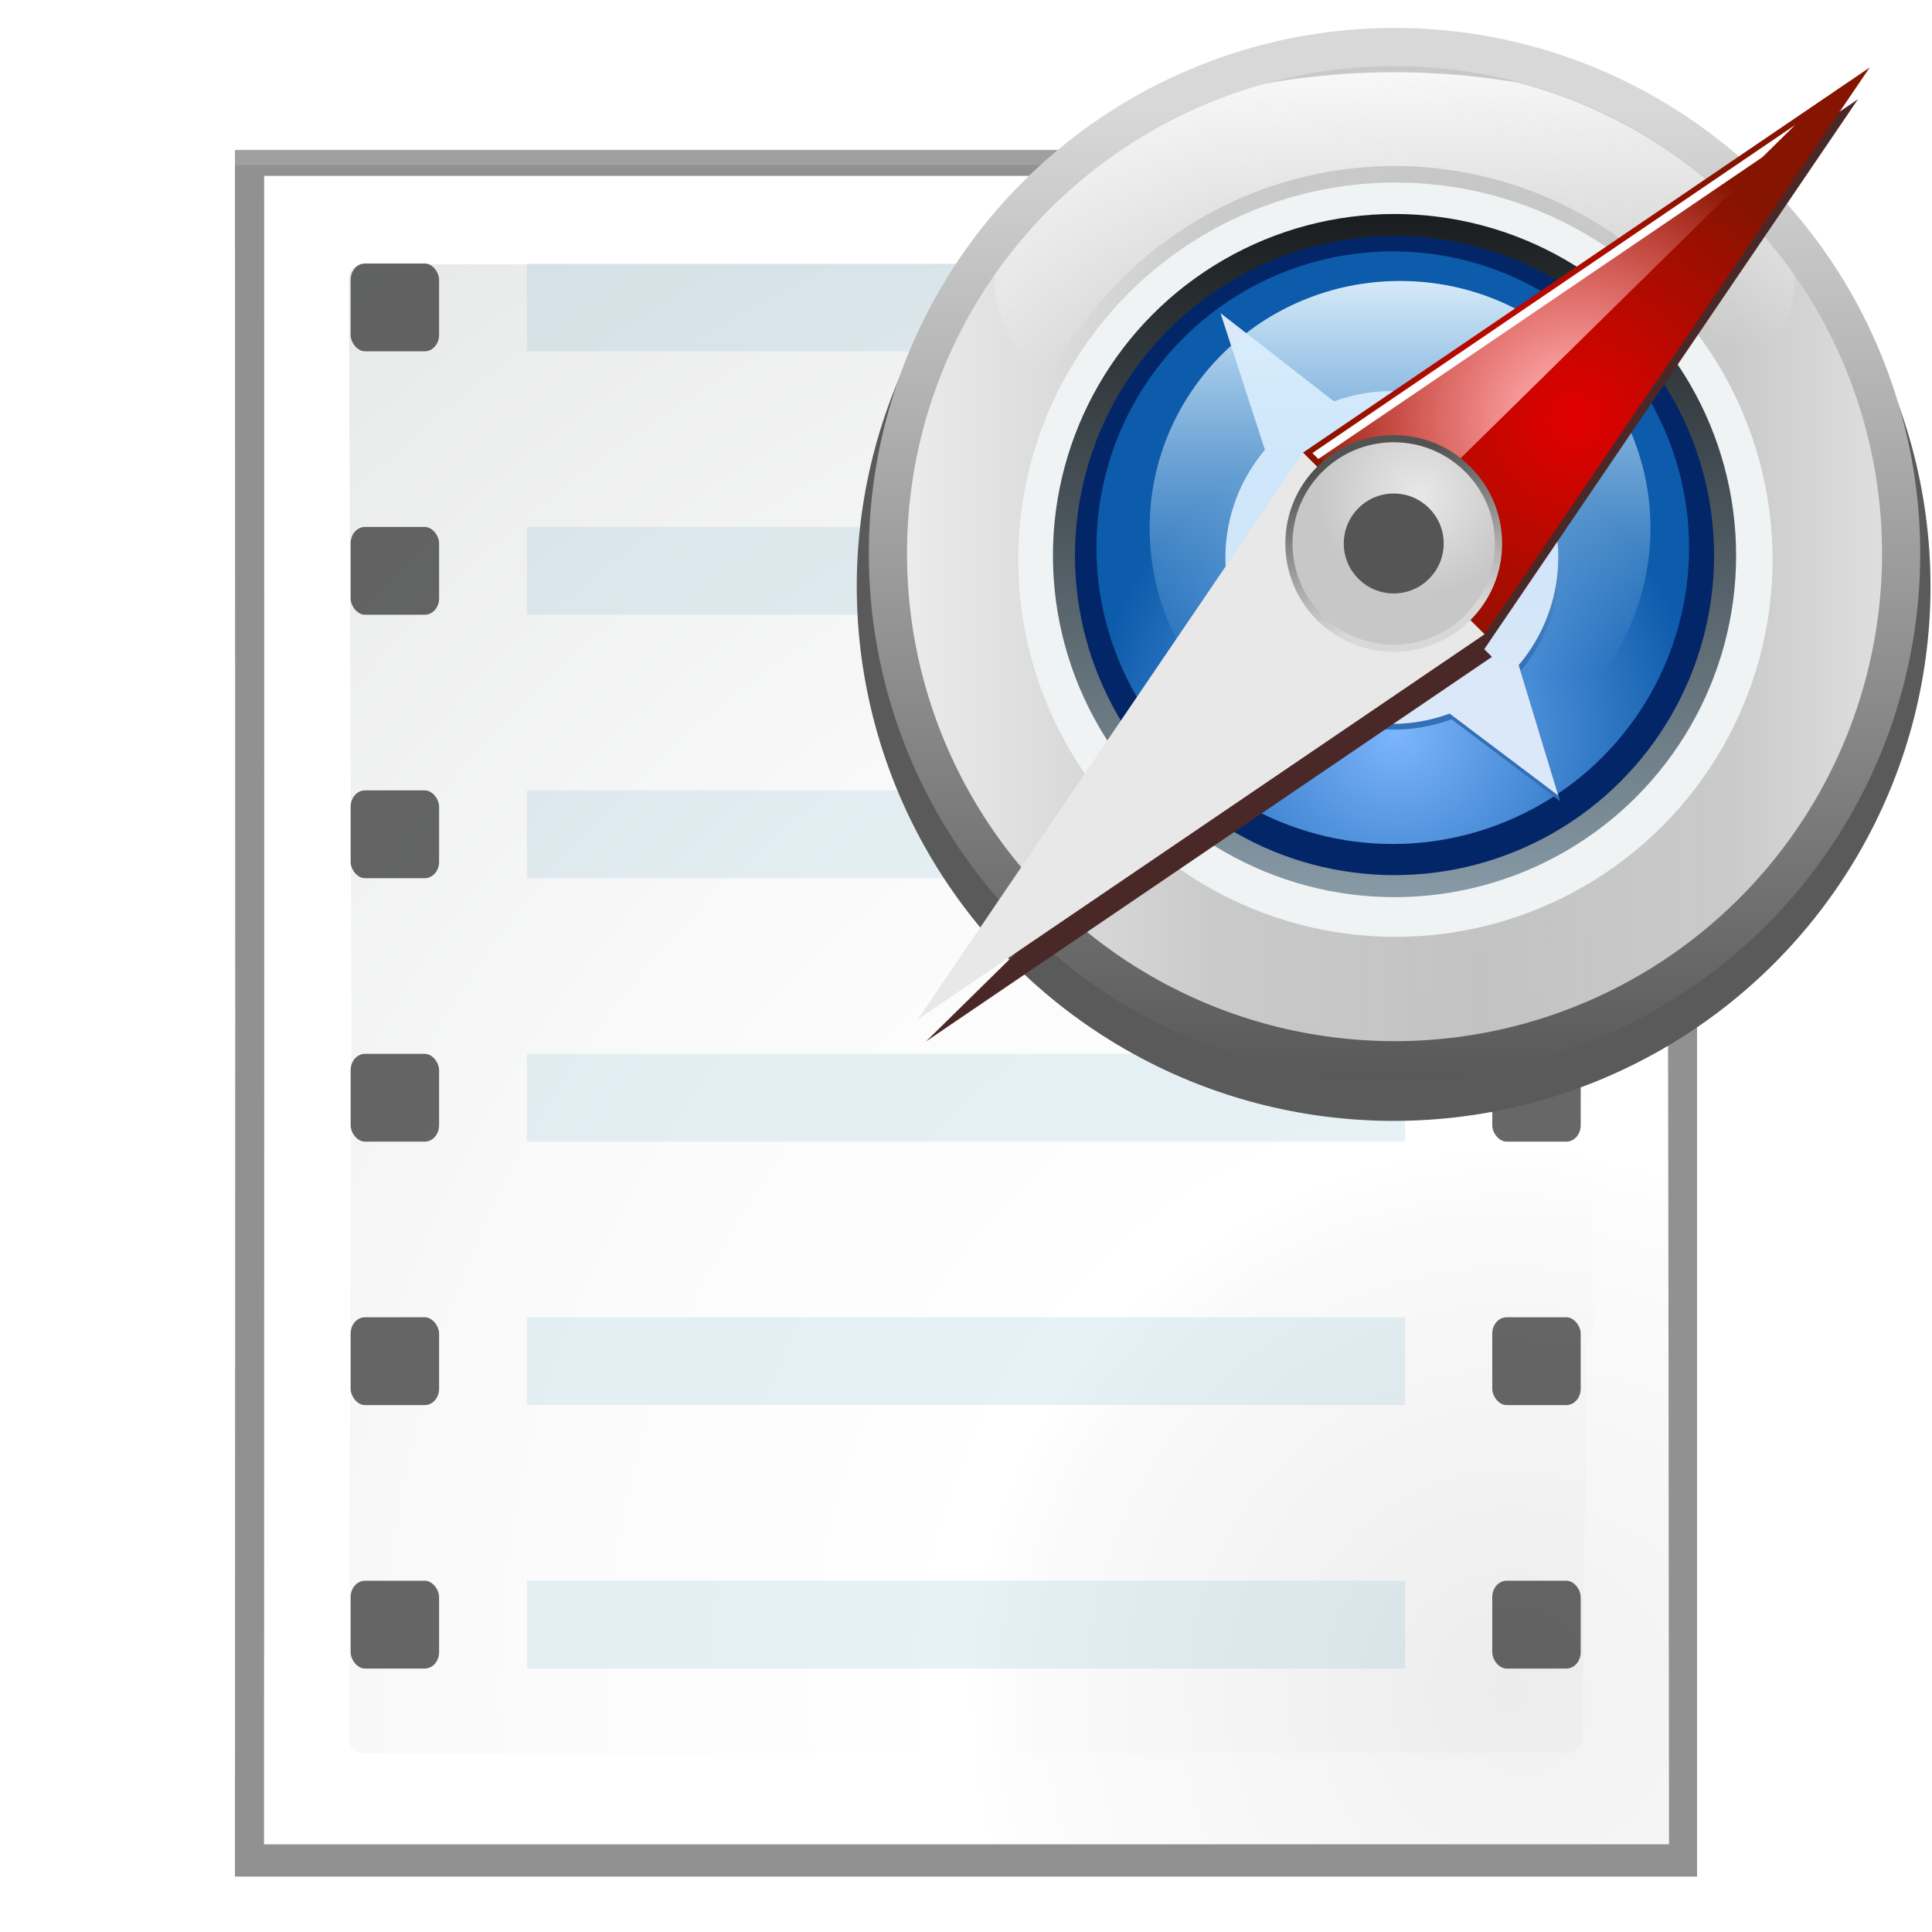 <svg enable-background="new 0 0 128 128" height="128" viewBox="0 0 128 128" width="128" xmlns="http://www.w3.org/2000/svg" xmlns:xlink="http://www.w3.org/1999/xlink"><radialGradient id="a" cx="102" cy="112.305" gradientTransform="matrix(.948 0 0 .951 3.324 5.274)" gradientUnits="userSpaceOnUse" r="139.559"><stop offset="0" stop-color="#ececec"/><stop offset=".236" stop-color="#fafafa"/><stop offset=".272" stop-color="#fff"/><stop offset=".531" stop-color="#fafafa"/><stop offset=".845" stop-color="#ebecec"/><stop offset="1" stop-color="#e1e2e3"/></radialGradient><radialGradient id="b" cx="100.81" cy="112.935" gradientUnits="userSpaceOnUse" r="135.188"><stop offset="0" stop-color="#f1f1f1"/><stop offset=".243" stop-color="#fcfcfc"/><stop offset=".272" stop-color="#fff"/></radialGradient><filter id="c"><feGaussianBlur stdDeviation="1.039"/></filter><filter id="d"><feGaussianBlur stdDeviation=".501"/></filter><filter id="e" color-interpolation-filters="sRGB" height="1.121" width="1.119" x="-.06" y="-.06"><feGaussianBlur stdDeviation=".825"/></filter><linearGradient id="f" gradientUnits="userSpaceOnUse" x1="24.782" x2="24.782" xlink:href="#g" y1="297.659" y2="279.829"/><linearGradient id="g"><stop offset="0" stop-color="#525252"/><stop offset="1" stop-color="#d8d8d8"/></linearGradient><linearGradient id="h" gradientUnits="userSpaceOnUse" x1="15.897" x2="32.987" y1="287.619" y2="287.619"><stop offset="0" stop-color="#ebebeb"/><stop offset=".316" stop-color="#cacaca"/><stop offset=".587" stop-color="#c7c7c7" stop-opacity=".956"/><stop offset=".846" stop-color="#cacaca"/><stop offset="1" stop-color="#dedede"/></linearGradient><filter id="i" color-interpolation-filters="sRGB" height="1.024" width="1.024" x="-.012" y="-.012"><feGaussianBlur stdDeviation=".128"/></filter><linearGradient id="j" gradientUnits="userSpaceOnUse" x1="24.701" x2="24.733" y1="281.364" y2="294.218"><stop offset="0" stop-color="#171a1c"/><stop offset="1" stop-color="#8ca0ac"/></linearGradient><radialGradient id="k" cx="63.029" cy="288.187" gradientUnits="userSpaceOnUse" r="11.437"><stop offset="0" stop-color="#7cb5fc"/><stop offset="1" stop-color="#0d5bab"/></radialGradient><filter id="l" color-interpolation-filters="sRGB" height="1.024" width="1.024" x="-.012" y="-.012"><feGaussianBlur stdDeviation=".112"/></filter><filter id="m" color-interpolation-filters="sRGB" height="1.024" width="1.024" x="-.012" y="-.012"><feGaussianBlur stdDeviation=".087"/></filter><linearGradient id="n" gradientTransform="matrix(.41 0 0 .437 -1.244 164.528)" gradientUnits="userSpaceOnUse" x1="63.5" x2="63.5" y1="269.897" y2="286.495"><stop offset="0" stop-color="#e3f3fd"/><stop offset="1" stop-color="#a3d8f9" stop-opacity="0"/></linearGradient><linearGradient id="o" gradientUnits="userSpaceOnUse" x1="24.47" x2="24.67" y1="278.725" y2="284.199"><stop offset="0" stop-color="#fcfcfc"/><stop offset="1" stop-color="#fcfcfc" stop-opacity="0"/></linearGradient><radialGradient id="p" cx="67.733" cy="277.95" gradientTransform="matrix(-.481 0 0 -.481 54.944 422.867)" gradientUnits="userSpaceOnUse" r="7.575"><stop offset="0" stop-color="#bfbfbf"/><stop offset="1" stop-color="#dfdfdf" stop-opacity="0"/></radialGradient><filter id="q" color-interpolation-filters="sRGB" height="1.048" width="1.048" x="-.024" y="-.024"><feGaussianBlur stdDeviation=".948"/></filter><radialGradient id="r" cx="21.273" cy="276.883" gradientUnits="userSpaceOnUse" r="6.795"><stop offset="0" stop-color="#e10000"/><stop offset="1" stop-color="#851400"/></radialGradient><radialGradient id="s" cx="21.273" cy="276.883" gradientUnits="userSpaceOnUse" r="6.795"><stop offset="0" stop-color="#ffbfbf"/><stop offset="1" stop-color="#ffbfbf" stop-opacity="0"/></radialGradient><linearGradient id="t" gradientUnits="userSpaceOnUse" x1="16.526" x2="17.476" xlink:href="#g" y1="277.832" y2="281.63"/><radialGradient id="u" cx="17.527" cy="278.682" gradientUnits="userSpaceOnUse" r="2.427"><stop offset="0" stop-color="#e8e8e8"/><stop offset="1" stop-color="#c7c7c7"/></radialGradient><filter id="v" color-interpolation-filters="sRGB" height="1.088" width="1.061" x="-.03" y="-.044"><feGaussianBlur stdDeviation=".62"/></filter><path d="m15.566 10.928.02 56.699-.02 56.699h.041 61.684 35.143v-34.941-43.516-34.941h-35.143-61.684z" filter="url(#c)" opacity=".307" stroke-width="1.006"/><path d="m15.566 9.959.021 57.428-.021 56.939h.041 61.684 35.143v-34.941-43.516-35.91z" filter="url(#c)" opacity=".307" stroke-width="1.006"/><path d="m15.566 9.928.02 57.199-.02 57.199h.041 61.684 35.143v-34.941-44.516-34.941h-35.143-61.684z" filter="url(#c)" opacity=".553" stroke-width="1.006"/><path d="m24.906 10.673.014 110.19 58.676-0c.53 0 1.039-.211 1.414-.586l31.484-31.766c.375-.375.586-.884.586-1.414l.081-76.424z" filter="url(#d)" opacity=".896" transform="matrix(1.009 0 0 1.003 -7.642 .93)"/><path d="m17.488 11.639.008 55.275-.008 55.275h.016 59.256 33.818l-.059-55.275.059-55.275h-33.818-59.256z" fill="url(#b)"/><path d="m24.066 17.512c-.522 0-.947.427-.947.951l.162 48.369-.162 48.369c0 .524.425.951.947.951h.322 52.1c.026 0 .049-.014.074-.016l27.35-.008c.523 0 .947-.427.947-.951l.266-26.375.156-.152c.177-.178.277-.422.277-.672l-.213-21.146.213-21.146c0-.25-.1-.496-.277-.674l-.156-.152-.266-26.375c0-.524-.424-.951-.947-.951l-27.354-.008c-.024-.002-.046-.014-.07-.014h-52.1z" fill="url(#a)"/><path d="m34.909 69.819h58.181v5.818h-58.181z" fill="#4c9ac3" fill-opacity=".509" fill-rule="evenodd" opacity=".268"/><path d="m34.909 87.273h58.181v5.818h-58.181z" fill="#4c9ac3" fill-opacity=".509" fill-rule="evenodd" opacity=".268"/><path d="m34.909 104.728h58.181v5.818h-58.181z" fill="#4c9ac3" fill-opacity=".509" fill-rule="evenodd" opacity=".268"/><g fill="#2d2d2d" fill-opacity=".72"><rect height="5.818" rx=".95" ry="1.081" width="5.86" x="23.231" y="17.456"/><rect height="5.818" rx=".95" ry="1.081" width="5.86" x="23.231" y="34.91"/><rect height="5.818" rx=".95" ry="1.081" width="5.86" x="23.231" y="52.365"/><rect height="5.818" rx=".95" ry="1.081" width="5.86" x="23.231" y="69.819"/><rect height="5.818" rx=".95" ry="1.081" width="5.86" x="23.231" y="87.273"/><rect height="5.818" rx=".95" ry="1.081" width="5.86" x="23.231" y="104.728"/></g><path d="m34.909 17.456h58.181v5.818h-58.181z" fill="#4c9ac3" fill-opacity=".509" fill-rule="evenodd" opacity=".268"/><path d="m34.909 34.91h58.181v5.818h-58.181z" fill="#4c9ac3" fill-opacity=".509" fill-rule="evenodd" opacity=".268"/><path d="m34.909 52.365h58.181v5.818h-58.181z" fill="#4c9ac3" fill-opacity=".509" fill-rule="evenodd" opacity=".268"/><rect fill="#2d2d2d" fill-opacity=".72" height="5.818" rx=".95" ry="1.081" width="5.86" x="98.866" y="17.456"/><rect fill="#2d2d2d" fill-opacity=".72" height="5.818" rx=".95" ry="1.081" width="5.86" x="98.866" y="34.91"/><rect fill="#2d2d2d" fill-opacity=".72" height="5.818" rx=".95" ry="1.081" width="5.86" x="98.866" y="52.365"/><rect fill="#2d2d2d" fill-opacity=".72" height="5.818" rx=".95" ry="1.081" width="5.86" x="98.866" y="69.819"/><rect fill="#2d2d2d" fill-opacity=".72" height="5.818" rx=".95" ry="1.081" width="5.86" x="98.866" y="87.273"/><rect fill="#2d2d2d" fill-opacity=".72" height="5.818" rx=".95" ry="1.081" width="5.86" x="98.866" y="104.728"/><g transform="matrix(3.78 0 0 3.78 0 -1050.52)"><ellipse cx="62.895" cy="281.049" fill="#5a5a5a" filter="url(#e)" rx="16.596" ry="16.407" transform="matrix(.567 0 0 .571 -11.235 127.714)"/><circle cx="24.442" cy="287.619" fill="url(#f)" r="9.214"/><circle cx="24.442" cy="287.619" fill="url(#h)" r="8.545"/><circle cx="62.895" cy="281.238" fill="#f0f3f4" filter="url(#i)" r="12.786" transform="matrix(.517 0 0 .517 -8.059 142.325)"/><circle cx="24.442" cy="287.653" fill="url(#j)" r="5.987"/><circle cx="24.442" cy="287.653" fill="#032668" r="5.601"/><circle cx="62.895" cy="281.238" fill="url(#k)" filter="url(#l)" r="11.169" transform="matrix(.465 0 0 .465 -4.835 156.739)"/><path d="m68.953 290.281-1.443-4.753c1.416-1.67 1.823-3.973 1.065-6.027l2.979-3.969-4.746 1.453c-1.67-1.416-3.973-1.823-6.027-1.064l-4.135-3.215 1.618 4.982c-1.416 1.67-1.823 3.972-1.065 6.026l-2.986 3.96 4.753-1.443c1.67 1.416 3.973 1.823 6.027 1.065zm-3.669-5.25c-1.891 1.324-4.496.864-5.82-1.026-1.324-1.891-.864-4.496 1.026-5.82 1.891-1.324 4.496-.865 5.82 1.026 1.324 1.891.864 4.497-1.026 5.82z" fill="#326fb6" filter="url(#m)" transform="matrix(.481 0 0 .481 -5.82 152.333)"/><g transform="matrix(.185 .185 -.185 .185 47.747 208.855)"><path d="m169.106 279.563-8.056-4.303c-.33-4.012-2.795-7.536-6.451-9.22l-1.287-9.035-4.282 8.06c-4.012.33-7.535 2.796-9.219 6.452l-9.556 1.195 8.581 4.374c.33 4.012 2.795 7.535 6.451 9.219l1.267 9.031 4.303-8.056c4.012-.33 7.535-2.795 9.22-6.451zm-11.596-2.056c-.737 4.179-4.723 6.97-8.902 6.233-4.179-.737-6.97-4.722-6.233-8.901.737-4.179 4.722-6.97 8.901-6.233 4.18.737 6.97 4.722 6.233 8.902z" fill="#dbe8f9"/><path d="m566.443 16.883a31.567 31.567 0 0 0 -31.568 31.568 31.567 31.567 0 0 0 31.568 31.566 31.567 31.567 0 0 0 31.566-31.566 31.567 31.567 0 0 0 -31.566-31.568zm0 2.525a29.042 29.042 0 0 1 29.041 29.043 29.042 29.042 0 0 1 -29.041 29.041 29.042 29.042 0 0 1 -29.043-29.041 29.042 29.042 0 0 1 29.043-29.043z" fill="#f7fcfe" transform="matrix(.265 0 0 .265 0 263.133)"/></g><ellipse cx="24.539" cy="287.171" fill="url(#n)" rx="4.389" ry="4.331"/><path d="m24.442 279.181a7.013 3.64 0 0 0 -2.257.198 8.545 8.545 0 0 0 -4.75 3.356 7.013 3.64 0 0 0 -.006.087 7.013 3.64 0 0 0 .926 1.798 6.794 6.794 0 0 1 6.087-3.795 6.794 6.794 0 0 1 6.092 3.795 7.013 3.64 0 0 0 .921-1.798 7.013 3.64 0 0 0 -.008-.079 8.545 8.545 0 0 0 -4.838-3.379 7.013 3.64 0 0 0 -2.167-.183z" fill="url(#o)"/><path d="m18.56 293.668 7.289-4.953-1.116-1.116z" fill="url(#p)"/><g transform="matrix(.731 0 0 .731 12.05 82.883)"><path d="m285.033 23.582-57.256 38.908 10.09 10.092-47.125 46.326 57.258-38.908-.777-.777z" fill="#4a2828" filter="url(#q)" transform="matrix(.237 0 0 .237 -39.488 263.592)"/><path d="m28.346 268.42-13.59 9.235 4.355 4.355z" fill="url(#r)"/><path d="m5.521 291.245 9.235-13.59 4.355 4.355z" fill="#e8e8e8"/><path d="m26.657 269.806-11.593 7.879 1.775 1.773z" fill="url(#s)"/><circle cx="16.933" cy="279.833" fill="url(#t)" r="2.599"/><circle cx="16.933" cy="279.833" fill="url(#u)" r="2.427"/><circle cx="16.933" cy="279.833" fill="#555" r="1.198"/><path d="m278.682 26.182-48.846 33.197.602.6 44.918-30.527z" fill="#fefefe" filter="url(#v)" transform="matrix(.237 0 0 .237 -39.488 263.592)"/></g></g></svg>
